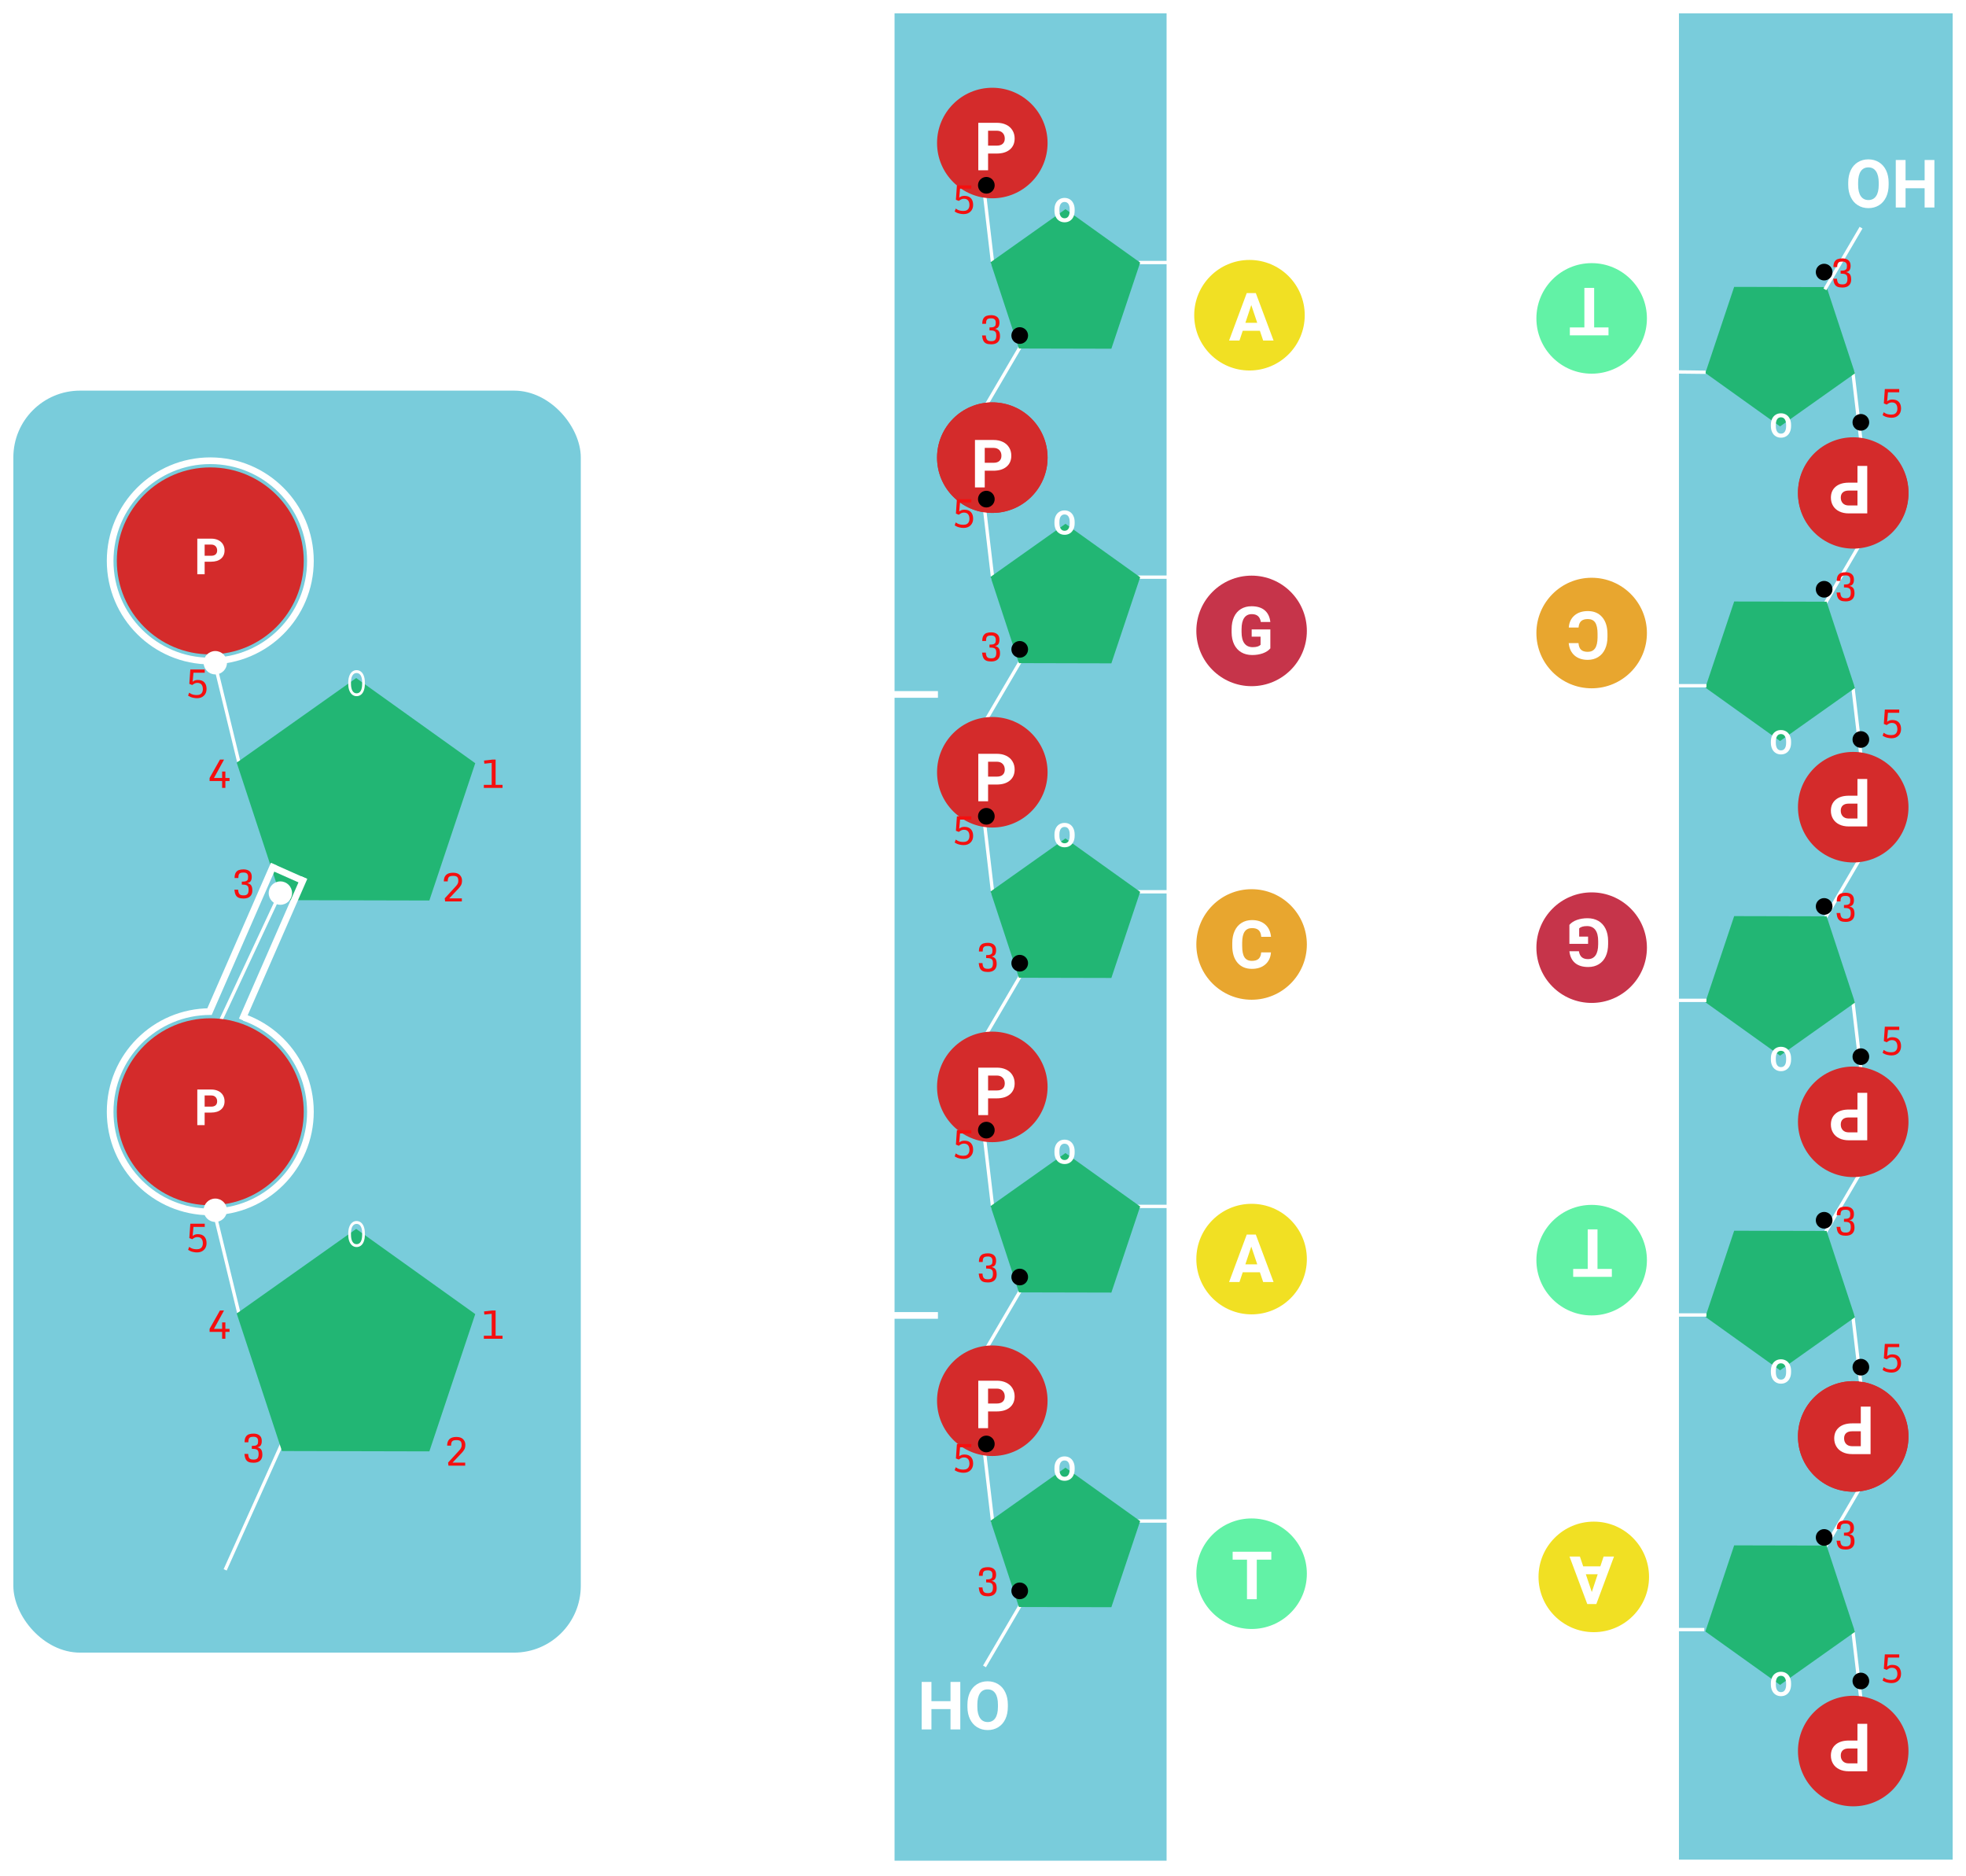 <svg width="589" height="562" viewBox="0 0 589 562" fill="none" xmlns="http://www.w3.org/2000/svg">
<g filter="url(#filter0_d)">
<g filter="url(#filter1_d)">
<rect x="4" y="109" width="170" height="378" rx="20" fill="#79CCDB"/>
</g>
<line x1="71.514" y1="224.118" x2="62.514" y2="187.118" stroke="white"/>
<circle cx="63" cy="164" r="28" fill="#D42B2B"/>
<path d="M61.308 164.243V168H59.111V157.336H63.271C64.072 157.336 64.775 157.482 65.38 157.775C65.991 158.068 66.46 158.486 66.787 159.028C67.114 159.565 67.277 160.178 67.277 160.866C67.277 161.911 66.918 162.736 66.201 163.342C65.488 163.942 64.499 164.243 63.234 164.243H61.308ZM61.308 162.463H63.271C63.852 162.463 64.294 162.326 64.597 162.053C64.904 161.779 65.058 161.389 65.058 160.881C65.058 160.358 64.904 159.936 64.597 159.614C64.289 159.292 63.864 159.125 63.322 159.116H61.308V162.463Z" fill="white"/>
<path fill-rule="evenodd" clip-rule="evenodd" d="M106.706 199.701L141.79 224.79L128.272 265.221L84.833 265.12L71.504 224.626L106.706 199.701Z" fill="#22B674" stroke="#22B674"/>
<path d="M109.309 200.865C109.309 201.608 109.207 202.257 109.004 202.813C108.8 203.365 108.512 203.787 108.139 204.078C107.765 204.37 107.33 204.516 106.832 204.516C106.346 204.516 105.915 204.37 105.539 204.078C105.163 203.783 104.87 203.365 104.661 202.823C104.455 202.278 104.349 201.648 104.343 200.932V200.385C104.343 199.656 104.446 199.012 104.652 198.453C104.859 197.894 105.15 197.467 105.526 197.172C105.905 196.873 106.338 196.724 106.824 196.724C107.319 196.724 107.754 196.871 108.13 197.166C108.509 197.458 108.8 197.884 109.004 198.443C109.207 198.998 109.309 199.646 109.309 200.385V200.865ZM108.499 200.375C108.499 199.476 108.352 198.786 108.058 198.307C107.764 197.825 107.353 197.583 106.824 197.583C106.309 197.583 105.904 197.825 105.607 198.307C105.313 198.786 105.161 199.453 105.153 200.307V200.865C105.153 201.736 105.301 202.422 105.598 202.922C105.898 203.419 106.309 203.667 106.832 203.667C107.358 203.667 107.765 203.433 108.054 202.964C108.342 202.492 108.491 201.816 108.499 200.938V200.375Z" fill="white"/>
<path d="M144.954 231.991V231.082H147.304V224.508L145.113 224.743L145.007 223.811L147.521 223.518H148.482V231.082H150.556V231.991H144.954Z" fill="#F40F0F"/>
<path d="M133.354 266L133.242 265.074L136.102 261.963C136.621 261.4 136.916 261.055 136.986 260.926C137.061 260.793 137.131 260.648 137.197 260.492C137.268 260.336 137.303 260.107 137.303 259.807C137.303 259.271 137.189 258.895 136.963 258.676C136.736 258.457 136.359 258.348 135.832 258.348C135.504 258.348 135.24 258.369 135.041 258.412C134.842 258.455 134.67 258.537 134.525 258.658C134.268 258.873 134.139 259.32 134.139 260H132.961C132.961 258.266 133.889 257.398 135.744 257.398C136.635 257.398 137.303 257.625 137.748 258.078C138.193 258.527 138.416 259.074 138.416 259.719C138.416 260.363 138.299 260.867 138.064 261.23C137.834 261.594 137.596 261.904 137.35 262.162C137.104 262.416 136.965 262.561 136.934 262.596L134.584 265.086H138.369V266H133.354Z" fill="#F40F0F"/>
<path d="M74.326 258.625C74.326 257.773 73.883 257.348 72.996 257.348C72.535 257.348 72.215 257.391 72.035 257.477C71.856 257.562 71.727 257.666 71.648 257.787C71.484 258.045 71.402 258.447 71.402 258.994H70.277C70.277 258.279 70.398 257.734 70.641 257.359C70.883 256.98 71.197 256.727 71.584 256.598C71.975 256.465 72.432 256.398 72.955 256.398C73.717 256.398 74.318 256.582 74.76 256.949C75.205 257.312 75.428 257.865 75.428 258.607C75.428 259.178 75.32 259.617 75.106 259.926C74.894 260.23 74.549 260.422 74.068 260.5C74.58 260.605 74.963 260.822 75.217 261.15C75.471 261.479 75.598 262.014 75.598 262.756C75.598 263.498 75.371 264.08 74.918 264.502C74.465 264.92 73.818 265.129 72.978 265.129C72.342 265.129 71.836 265.045 71.461 264.877C71.09 264.709 70.807 264.436 70.611 264.057C70.416 263.678 70.285 263.15 70.219 262.475H71.344C71.391 263.17 71.541 263.631 71.795 263.857C71.936 263.982 72.102 264.068 72.293 264.115C72.484 264.158 72.734 264.18 73.043 264.18C73.539 264.18 73.902 264.053 74.133 263.799C74.363 263.545 74.478 263.121 74.478 262.527C74.478 261.934 74.369 261.541 74.15 261.35C73.936 261.154 73.67 261.039 73.353 261.004C73.041 260.969 72.736 260.951 72.439 260.951V260.078C73.064 260.078 73.486 260.027 73.705 259.926C73.924 259.824 74.082 259.701 74.18 259.557C74.277 259.408 74.326 259.098 74.326 258.625Z" fill="#F40F0F"/>
<path d="M66.545 231.991V229.934H62.795V229.014L65.894 223.518H67.119L64.107 229.026H66.545V227.086H67.523V229.026H68.766V229.934H67.523V231.991H66.545Z" fill="#F40F0F"/>
<rect x="584.5" y="552.5" width="81" height="552" transform="rotate(-180 584.5 552.5)" fill="#79CCDB" stroke="#79CCDB"/>
<line x1="555.072" y1="107.182" x2="557.619" y2="128.831" stroke="white"/>
<path fill-rule="evenodd" clip-rule="evenodd" d="M533.295 123.108L511.51 107.529L519.904 82.424L546.877 82.487L555.153 107.631L533.295 123.108Z" fill="#22B674" stroke="#22B674"/>
<line x1="555.072" y1="201.419" x2="557.619" y2="223.068" stroke="white"/>
<line x1="557.554" y1="441.143" x2="546.729" y2="459.608" stroke="white"/>
<line x1="555.072" y1="484.129" x2="557.619" y2="505.778" stroke="white"/>
<path fill-rule="evenodd" clip-rule="evenodd" d="M533.295 500.055L511.51 484.476L519.904 459.371L546.877 459.434L555.153 484.578L533.295 500.055Z" fill="#22B674" stroke="#22B674"/>
<circle cx="555.212" cy="520.482" r="16.555" transform="rotate(-180 555.212 520.482)" fill="#D42B2B"/>
<path d="M556.48 517.332V512.322H559.41V526.541H553.863C552.795 526.541 551.858 526.346 551.051 525.955C550.237 525.565 549.612 525.008 549.176 524.285C548.739 523.569 548.521 522.752 548.521 521.834C548.521 520.441 549 519.341 549.957 518.533C550.907 517.733 552.226 517.332 553.912 517.332H556.48ZM556.48 519.705H553.863C553.088 519.705 552.499 519.888 552.096 520.252C551.685 520.617 551.48 521.138 551.48 521.815C551.48 522.511 551.685 523.074 552.096 523.504C552.506 523.934 553.072 524.155 553.795 524.168H556.48V519.705Z" fill="white"/>
<line x1="557.554" y1="64.196" x2="546.729" y2="82.661" stroke="white"/>
<circle cx="555.212" cy="143.535" r="16.555" transform="rotate(-180 555.212 143.535)" fill="#D42B2B"/>
<circle cx="555.212" cy="426.245" r="16.555" transform="rotate(-180 555.212 426.245)" fill="#D42B2B"/>
<line x1="557.554" y1="346.906" x2="546.729" y2="365.371" stroke="white"/>
<line x1="555.072" y1="389.893" x2="557.619" y2="411.542" stroke="white"/>
<path fill-rule="evenodd" clip-rule="evenodd" d="M533.295 405.818L511.51 390.239L519.904 365.134L546.877 365.197L555.153 390.341L533.295 405.818Z" fill="#22B674" stroke="#22B674"/>
<circle cx="555.212" cy="426.245" r="16.555" transform="rotate(-180 555.212 426.245)" fill="#D42B2B"/>
<path d="M557.48 422.332V417.322H560.41V431.541H554.863C553.795 431.541 552.858 431.346 552.051 430.955C551.237 430.565 550.612 430.008 550.176 429.285C549.739 428.569 549.521 427.752 549.521 426.834C549.521 425.441 550 424.341 550.957 423.533C551.907 422.733 553.226 422.332 554.912 422.332H557.48ZM557.48 424.705H554.863C554.088 424.705 553.499 424.888 553.096 425.252C552.685 425.617 552.48 426.138 552.48 426.815C552.48 427.511 552.685 428.074 553.096 428.504C553.506 428.934 554.072 429.155 554.795 429.168H557.48V424.705Z" fill="white"/>
<line x1="557.554" y1="252.669" x2="546.729" y2="271.134" stroke="white"/>
<line x1="555.072" y1="295.656" x2="557.619" y2="317.305" stroke="white"/>
<path fill-rule="evenodd" clip-rule="evenodd" d="M533.295 311.582L511.51 296.003L519.904 270.897L546.877 270.96L555.153 296.105L533.295 311.582Z" fill="#22B674" stroke="#22B674"/>
<circle cx="555.212" cy="332.008" r="16.555" transform="rotate(-180 555.212 332.008)" fill="#D42B2B"/>
<path d="M556.48 328.332V323.323H559.41V337.541H553.863C552.795 337.541 551.858 337.346 551.051 336.955C550.237 336.565 549.612 336.008 549.176 335.285C548.739 334.569 548.521 333.752 548.521 332.834C548.521 331.441 549 330.341 549.957 329.533C550.907 328.733 552.226 328.332 553.912 328.332H556.48ZM556.48 330.705H553.863C553.088 330.705 552.499 330.888 552.096 331.252C551.685 331.617 551.48 332.138 551.48 332.815C551.48 333.511 551.685 334.074 552.096 334.504C552.506 334.934 553.072 335.155 553.795 335.168H556.48V330.705Z" fill="white"/>
<circle cx="555.212" cy="237.771" r="16.555" transform="rotate(-180 555.212 237.771)" fill="#D42B2B"/>
<path d="M556.48 234.332V229.322H559.41V243.541H553.863C552.795 243.541 551.858 243.346 551.051 242.955C550.237 242.565 549.612 242.008 549.176 241.285C548.739 240.569 548.521 239.752 548.521 238.834C548.521 237.441 549 236.341 549.957 235.533C550.907 234.733 552.226 234.332 553.912 234.332H556.48ZM556.48 236.705H553.863C553.088 236.705 552.499 236.887 552.096 237.252C551.685 237.617 551.48 238.137 551.48 238.815C551.48 239.511 551.685 240.074 552.096 240.504C552.506 240.934 553.072 241.155 553.795 241.168H556.48V236.705Z" fill="white"/>
<line x1="557.554" y1="158.432" x2="546.729" y2="176.898" stroke="white"/>
<path fill-rule="evenodd" clip-rule="evenodd" d="M533.295 217.345L511.51 201.766L519.904 176.661L546.877 176.724L555.153 201.868L533.295 217.345Z" fill="#22B674" stroke="#22B674"/>
<circle cx="555.217" cy="143.767" r="16.555" transform="rotate(-180 555.217 143.767)" fill="#D42B2B"/>
<path d="M556.485 140.565V135.555H559.415V149.774H553.868C552.8 149.774 551.863 149.579 551.055 149.188C550.242 148.797 549.617 148.241 549.18 147.518C548.744 146.802 548.526 145.985 548.526 145.067C548.526 143.674 549.005 142.573 549.962 141.766C550.912 140.965 552.23 140.565 553.917 140.565H556.485ZM556.485 142.938H553.868C553.093 142.938 552.504 143.12 552.1 143.485C551.69 143.849 551.485 144.37 551.485 145.047C551.485 145.744 551.69 146.307 552.1 146.737C552.51 147.167 553.077 147.388 553.799 147.401H556.485V142.938Z" fill="white"/>
<path d="M567.961 43.926H570.891V50.02H576.604V43.926H579.534V58.145H576.604V52.383H570.891V58.145H567.961V43.926ZM553.713 50.714C553.713 49.314 553.961 48.087 554.456 47.032C554.95 45.977 555.66 45.163 556.584 44.591C557.502 44.018 558.557 43.731 559.749 43.731C560.927 43.731 561.978 44.014 562.903 44.581C563.827 45.147 564.543 45.955 565.051 47.003C565.559 48.057 565.816 49.268 565.823 50.636V51.339C565.823 52.738 565.572 53.969 565.071 55.03C564.563 56.098 563.85 56.915 562.932 57.481C562.008 58.054 560.953 58.341 559.768 58.341C558.583 58.341 557.532 58.054 556.614 57.481C555.689 56.915 554.976 56.098 554.475 55.03C553.967 53.969 553.713 52.742 553.713 51.348V50.714ZM556.682 51.358C556.682 52.849 556.949 53.982 557.483 54.757C558.017 55.531 558.778 55.919 559.768 55.919C560.751 55.919 561.51 55.535 562.043 54.766C562.577 54.005 562.847 52.885 562.854 51.407V50.714C562.854 49.262 562.587 48.136 562.053 47.335C561.519 46.534 560.751 46.133 559.749 46.133C558.765 46.133 558.01 46.518 557.483 47.286C556.956 48.061 556.689 49.187 556.682 50.665V51.358Z" fill="white"/>
<path d="M530.541 500.23C530.541 499.53 530.664 498.917 530.912 498.389C531.159 497.862 531.514 497.455 531.976 497.169C532.435 496.882 532.963 496.739 533.558 496.739C534.148 496.739 534.673 496.881 535.136 497.164C535.598 497.447 535.956 497.851 536.21 498.375C536.464 498.902 536.592 499.508 536.595 500.191V500.543C536.595 501.243 536.47 501.858 536.219 502.388C535.966 502.922 535.609 503.331 535.15 503.614C534.688 503.901 534.161 504.044 533.568 504.044C532.976 504.044 532.45 503.901 531.991 503.614C531.529 503.331 531.172 502.922 530.922 502.388C530.668 501.858 530.541 501.244 530.541 500.548V500.23ZM532.025 500.553C532.025 501.298 532.159 501.864 532.426 502.252C532.692 502.639 533.073 502.833 533.568 502.833C534.06 502.833 534.439 502.641 534.706 502.257C534.973 501.876 535.108 501.316 535.111 500.577V500.23C535.111 499.504 534.978 498.941 534.711 498.541C534.444 498.14 534.06 497.94 533.558 497.94C533.067 497.94 532.689 498.132 532.426 498.516C532.162 498.904 532.028 499.467 532.025 500.206V500.553Z" fill="white"/>
<path d="M530.541 406.63C530.541 405.93 530.664 405.317 530.912 404.789C531.159 404.262 531.514 403.855 531.976 403.569C532.435 403.282 532.963 403.139 533.558 403.139C534.148 403.139 534.673 403.281 535.136 403.564C535.598 403.847 535.956 404.251 536.21 404.775C536.464 405.302 536.592 405.908 536.595 406.591V406.943C536.595 407.643 536.47 408.258 536.219 408.789C535.966 409.322 535.609 409.731 535.15 410.014C534.688 410.301 534.161 410.444 533.568 410.444C532.976 410.444 532.45 410.301 531.991 410.014C531.529 409.731 531.172 409.322 530.922 408.789C530.668 408.258 530.541 407.644 530.541 406.948V406.63ZM532.025 406.953C532.025 407.698 532.159 408.264 532.426 408.652C532.692 409.039 533.073 409.233 533.568 409.233C534.06 409.233 534.439 409.041 534.706 408.657C534.973 408.276 535.108 407.716 535.111 406.977V406.63C535.111 405.904 534.978 405.341 534.711 404.941C534.444 404.54 534.06 404.34 533.558 404.34C533.067 404.34 532.689 404.532 532.426 404.916C532.162 405.304 532.028 405.867 532.025 406.606V406.953Z" fill="white"/>
<path d="M530.541 313.03C530.541 312.33 530.664 311.717 530.912 311.189C531.159 310.662 531.514 310.255 531.976 309.969C532.435 309.682 532.963 309.539 533.558 309.539C534.148 309.539 534.673 309.681 535.136 309.964C535.598 310.247 535.956 310.651 536.21 311.175C536.464 311.702 536.592 312.308 536.595 312.991V313.343C536.595 314.043 536.47 314.658 536.219 315.188C535.966 315.722 535.609 316.131 535.15 316.414C534.688 316.701 534.161 316.844 533.568 316.844C532.976 316.844 532.45 316.701 531.991 316.414C531.529 316.131 531.172 315.722 530.922 315.188C530.668 314.658 530.541 314.044 530.541 313.348V313.03ZM532.025 313.353C532.025 314.098 532.159 314.664 532.426 315.052C532.692 315.439 533.073 315.633 533.568 315.633C534.06 315.633 534.439 315.441 534.706 315.057C534.973 314.676 535.108 314.116 535.111 313.377V313.03C535.111 312.304 534.978 311.741 534.711 311.341C534.444 310.94 534.06 310.74 533.558 310.74C533.067 310.74 532.689 310.932 532.426 311.316C532.162 311.704 532.028 312.267 532.025 313.006V313.353Z" fill="white"/>
<path d="M530.541 218.157C530.541 217.457 530.664 216.843 530.912 216.316C531.159 215.789 531.514 215.382 531.976 215.095C532.435 214.809 532.963 214.666 533.558 214.666C534.148 214.666 534.673 214.807 535.136 215.09C535.598 215.374 535.956 215.777 536.21 216.301C536.464 216.829 536.592 217.434 536.595 218.118V218.469C536.595 219.169 536.47 219.784 536.219 220.315C535.966 220.849 535.609 221.257 535.15 221.541C534.688 221.827 534.161 221.97 533.568 221.97C532.976 221.97 532.45 221.827 531.991 221.541C531.529 221.257 531.172 220.849 530.922 220.315C530.668 219.784 530.541 219.171 530.541 218.474V218.157ZM532.025 218.479C532.025 219.225 532.159 219.791 532.426 220.178C532.692 220.566 533.073 220.759 533.568 220.759C534.06 220.759 534.439 220.567 534.706 220.183C534.973 219.802 535.108 219.242 535.111 218.504V218.157C535.111 217.431 534.978 216.868 534.711 216.467C534.444 216.067 534.06 215.867 533.558 215.867C533.067 215.867 532.689 216.059 532.426 216.443C532.162 216.83 532.028 217.394 532.025 218.132V218.479Z" fill="white"/>
<path d="M530.541 123.283C530.541 122.583 530.664 121.97 530.912 121.443C531.159 120.915 531.514 120.508 531.976 120.222C532.435 119.935 532.963 119.792 533.558 119.792C534.148 119.792 534.673 119.934 535.136 120.217C535.598 120.5 535.956 120.904 536.21 121.428C536.464 121.955 536.592 122.561 536.595 123.244V123.596C536.595 124.296 536.47 124.911 536.219 125.442C535.966 125.975 535.609 126.384 535.15 126.667C534.688 126.954 534.161 127.097 533.568 127.097C532.976 127.097 532.45 126.954 531.991 126.667C531.529 126.384 531.172 125.975 530.922 125.442C530.668 124.911 530.541 124.297 530.541 123.601V123.283ZM532.025 123.606C532.025 124.351 532.159 124.917 532.426 125.305C532.692 125.692 533.073 125.886 533.568 125.886C534.06 125.886 534.439 125.694 534.706 125.31C534.973 124.929 535.108 124.369 535.111 123.63V123.283C535.111 122.557 534.978 121.994 534.711 121.594C534.444 121.193 534.06 120.993 533.558 120.993C533.067 120.993 532.689 121.185 532.426 121.569C532.162 121.957 532.028 122.52 532.025 123.259V123.606Z" fill="white"/>
<rect x="268.5" y="0.5" width="80.502" height="552.322" fill="#79CCDB" stroke="#79CCDB"/>
<line x1="378.792" y1="84.823" x2="484.49" y2="84.823" stroke="white"/>
<line x1="378.792" y1="95.647" x2="484.49" y2="95.647" stroke="white"/>
<line x1="381.976" y1="367.533" x2="487.673" y2="367.533" stroke="white"/>
<line x1="381.976" y1="378.357" x2="487.673" y2="378.357" stroke="white"/>
<line x1="382.612" y1="462.406" x2="488.31" y2="462.406" stroke="white"/>
<line x1="382.612" y1="473.231" x2="488.31" y2="473.231" stroke="white"/>
<line x1="390.89" y1="184.472" x2="468.571" y2="184.472" stroke="white"/>
<line x1="366.694" y1="179.059" x2="472.392" y2="179.059" stroke="white"/>
<line x1="366.694" y1="189.884" x2="472.392" y2="189.884" stroke="white"/>
<line x1="390.89" y1="278.708" x2="468.571" y2="278.708" stroke="white"/>
<line x1="366.694" y1="273.296" x2="472.392" y2="273.296" stroke="white"/>
<line x1="366.694" y1="284.12" x2="472.392" y2="284.12" stroke="white"/>
<line x1="341.225" y1="74.635" x2="374.971" y2="74.635" stroke="white"/>
<line x1="340.588" y1="168.872" x2="374.335" y2="168.872" stroke="white"/>
<line x1="340.588" y1="263.108" x2="374.335" y2="263.108" stroke="white"/>
<line x1="340.588" y1="357.345" x2="374.335" y2="357.345" stroke="white"/>
<line x1="338.041" y1="451.582" x2="371.788" y2="451.582" stroke="white"/>
<circle cx="374.971" cy="467.363" r="16.555" fill="#62F2A6"/>
<path d="M380.876 463.154H376.521V475H373.591V463.154H369.294V460.781H380.876V463.154Z" fill="white"/>
<circle cx="374.335" cy="90.416" r="16.555" fill="#F1E023"/>
<path d="M377.452 95.07H372.315L371.338 98H368.223L373.516 83.781H376.231L381.553 98H378.438L377.452 95.07ZM373.106 92.697H376.661L374.874 87.375L373.106 92.697Z" fill="white"/>
<circle cx="374.971" cy="373.127" r="16.555" fill="#F1E023"/>
<path d="M377.452 377.07H372.315L371.338 380H368.223L373.516 365.781H376.231L381.553 380H378.438L377.452 377.07ZM373.106 374.697H376.661L374.874 369.375L373.106 374.697Z" fill="white"/>
<circle cx="374.971" cy="184.972" r="16.555" fill="#C6344A"/>
<path d="M380.587 190.203C380.059 190.835 379.314 191.326 378.35 191.678C377.387 192.023 376.319 192.196 375.147 192.196C373.917 192.196 372.836 191.929 371.905 191.395C370.98 190.854 370.264 190.073 369.756 189.051C369.255 188.029 368.998 186.828 368.985 185.448V184.481C368.985 183.061 369.223 181.834 369.698 180.799C370.18 179.757 370.87 178.963 371.768 178.416C372.673 177.863 373.731 177.586 374.942 177.586C376.628 177.586 377.947 177.99 378.897 178.797C379.848 179.598 380.411 180.767 380.587 182.303H377.735C377.605 181.489 377.315 180.893 376.866 180.516C376.423 180.138 375.811 179.949 375.03 179.949C374.034 179.949 373.275 180.324 372.755 181.073C372.234 181.821 371.97 182.934 371.963 184.412V185.321C371.963 186.811 372.247 187.938 372.813 188.699C373.38 189.461 374.21 189.842 375.303 189.842C376.404 189.842 377.188 189.608 377.657 189.139V186.688H374.991V184.53H380.587V190.203Z" fill="white"/>
<circle cx="374.971" cy="278.89" r="16.555" fill="#E8A62F"/>
<path d="M380.772 281.264C380.661 282.794 380.095 283.998 379.073 284.877C378.057 285.756 376.716 286.195 375.049 286.195C373.227 286.195 371.791 285.583 370.743 284.359C369.701 283.129 369.18 281.443 369.18 279.301V278.432C369.18 277.065 369.421 275.86 369.903 274.818C370.385 273.777 371.072 272.979 371.963 272.426C372.862 271.866 373.904 271.586 375.088 271.586C376.729 271.586 378.051 272.026 379.053 272.904C380.056 273.783 380.635 275.017 380.792 276.606H377.862C377.79 275.688 377.533 275.024 377.09 274.613C376.654 274.197 375.987 273.988 375.088 273.988C374.112 273.988 373.38 274.34 372.891 275.043C372.409 275.74 372.162 276.824 372.149 278.295V279.369C372.149 280.906 372.38 282.029 372.842 282.738C373.311 283.448 374.047 283.803 375.049 283.803C375.954 283.803 376.628 283.598 377.071 283.188C377.52 282.771 377.777 282.13 377.842 281.264H380.772Z" fill="white"/>
<line x1="297.43" y1="357.903" x2="294.883" y2="336.254" stroke="white"/>
<line x1="294.948" y1="118.18" x2="305.773" y2="99.715" stroke="white"/>
<line x1="297.43" y1="75.193" x2="294.883" y2="53.544" stroke="white"/>
<path fill-rule="evenodd" clip-rule="evenodd" d="M319.207 59.268L340.992 74.847L332.598 99.952L305.625 99.889L297.349 74.745L319.207 59.268Z" fill="#22B674" stroke="#22B674"/>
<circle cx="297.29" cy="38.841" r="16.555" fill="#D42B2B"/>
<path d="M296.022 41.99V47H293.092V32.781H298.639C299.707 32.781 300.644 32.977 301.451 33.367C302.265 33.758 302.89 34.315 303.326 35.037C303.763 35.753 303.981 36.57 303.981 37.488C303.981 38.882 303.502 39.982 302.545 40.789C301.595 41.59 300.276 41.99 298.59 41.99H296.022ZM296.022 39.617H298.639C299.414 39.617 300.003 39.435 300.406 39.07C300.817 38.706 301.022 38.185 301.022 37.508C301.022 36.811 300.817 36.248 300.406 35.819C299.996 35.389 299.43 35.167 298.707 35.154H296.022V39.617Z" fill="white"/>
<line x1="294.948" y1="495.127" x2="305.773" y2="476.662" stroke="white"/>
<line x1="297.43" y1="452.14" x2="294.883" y2="430.491" stroke="white"/>
<path fill-rule="evenodd" clip-rule="evenodd" d="M319.207 436.214L340.992 451.793L332.598 476.899L305.625 476.836L297.349 451.691L319.207 436.214Z" fill="#22B674" stroke="#22B674"/>
<circle cx="297.29" cy="133.078" r="16.555" fill="#D42B2B"/>
<line x1="294.948" y1="212.417" x2="305.773" y2="193.951" stroke="white"/>
<line x1="297.43" y1="169.43" x2="294.883" y2="147.781" stroke="white"/>
<path fill-rule="evenodd" clip-rule="evenodd" d="M319.207 153.504L340.992 169.083L332.598 194.189L305.625 194.125L297.349 168.981L319.207 153.504Z" fill="#22B674" stroke="#22B674"/>
<circle cx="297.29" cy="133.078" r="16.555" fill="#D42B2B"/>
<path d="M295.022 136.99V142H292.092V127.781H297.639C298.707 127.781 299.644 127.977 300.451 128.367C301.265 128.758 301.89 129.315 302.326 130.037C302.763 130.753 302.981 131.57 302.981 132.488C302.981 133.882 302.502 134.982 301.545 135.789C300.595 136.59 299.276 136.99 297.59 136.99H295.022ZM295.022 134.617H297.639C298.414 134.617 299.003 134.435 299.406 134.07C299.817 133.706 300.022 133.185 300.022 132.508C300.022 131.811 299.817 131.248 299.406 130.818C298.996 130.389 298.43 130.167 297.707 130.154H295.022V134.617Z" fill="white"/>
<line x1="294.948" y1="306.653" x2="305.773" y2="288.188" stroke="white"/>
<line x1="297.43" y1="263.667" x2="294.883" y2="242.018" stroke="white"/>
<path fill-rule="evenodd" clip-rule="evenodd" d="M319.207 247.741L340.992 263.32L332.598 288.425L305.625 288.362L297.349 263.218L319.207 247.741Z" fill="#22B674" stroke="#22B674"/>
<circle cx="297.29" cy="227.314" r="16.555" fill="#D42B2B"/>
<path d="M296.022 230.99V236H293.092V221.781H298.639C299.707 221.781 300.644 221.977 301.451 222.367C302.265 222.758 302.89 223.314 303.326 224.037C303.763 224.753 303.981 225.57 303.981 226.488C303.981 227.882 303.502 228.982 302.545 229.789C301.595 230.59 300.276 230.99 298.59 230.99H296.022ZM296.022 228.617H298.639C299.414 228.617 300.003 228.435 300.406 228.07C300.817 227.706 301.022 227.185 301.022 226.508C301.022 225.811 300.817 225.248 300.406 224.818C299.996 224.389 299.43 224.167 298.707 224.154H296.022V228.617Z" fill="white"/>
<circle cx="297.29" cy="321.551" r="16.555" fill="#D42B2B"/>
<path d="M296.022 324.99V330H293.092V315.781H298.639C299.707 315.781 300.644 315.977 301.451 316.367C302.265 316.758 302.89 317.315 303.326 318.037C303.763 318.753 303.981 319.571 303.981 320.489C303.981 321.882 303.502 322.982 302.545 323.789C301.595 324.59 300.276 324.99 298.59 324.99H296.022ZM296.022 322.617H298.639C299.414 322.617 300.003 322.435 300.406 322.071C300.817 321.706 301.022 321.185 301.022 320.508C301.022 319.811 300.817 319.248 300.406 318.819C299.996 318.389 299.43 318.168 298.707 318.155H296.022V322.617Z" fill="white"/>
<line x1="294.948" y1="400.89" x2="305.773" y2="382.425" stroke="white"/>
<path fill-rule="evenodd" clip-rule="evenodd" d="M319.207 341.978L340.992 357.557L332.598 382.662L305.625 382.599L297.349 357.455L319.207 341.978Z" fill="#22B674" stroke="#22B674"/>
<circle cx="297.285" cy="415.555" r="16.555" fill="#D42B2B"/>
<path d="M296.017 418.758V423.767H293.087V409.549H298.634C299.702 409.549 300.639 409.744 301.447 410.135C302.261 410.525 302.886 411.082 303.322 411.805C303.758 412.521 303.976 413.338 303.976 414.256C303.976 415.649 303.498 416.749 302.54 417.557C301.59 418.357 300.272 418.758 298.585 418.758H296.017ZM296.017 416.385H298.634C299.409 416.385 299.998 416.202 300.402 415.838C300.812 415.473 301.017 414.952 301.017 414.275C301.017 413.579 300.812 413.016 300.402 412.586C299.992 412.156 299.425 411.935 298.703 411.922H296.017V416.385Z" fill="white"/>
<path d="M287.696 514H284.766V507.906H279.053V514H276.123V499.781H279.053V505.543H284.766V499.781H287.696V514ZM301.944 507.213C301.944 508.613 301.696 509.84 301.202 510.895C300.707 511.949 299.997 512.763 299.073 513.336C298.155 513.909 297.1 514.195 295.909 514.195C294.73 514.195 293.679 513.912 292.754 513.346C291.83 512.779 291.114 511.972 290.606 510.924C290.098 509.869 289.841 508.658 289.834 507.291V506.588C289.834 505.188 290.085 503.958 290.586 502.896C291.094 501.829 291.807 501.012 292.725 500.445C293.65 499.872 294.704 499.586 295.889 499.586C297.074 499.586 298.125 499.872 299.043 500.445C299.968 501.012 300.681 501.829 301.182 502.896C301.69 503.958 301.944 505.185 301.944 506.578V507.213ZM298.975 506.568C298.975 505.077 298.708 503.945 298.174 503.17C297.64 502.395 296.879 502.008 295.889 502.008C294.906 502.008 294.148 502.392 293.614 503.16C293.08 503.922 292.81 505.042 292.803 506.52V507.213C292.803 508.665 293.07 509.791 293.604 510.592C294.138 511.393 294.906 511.793 295.909 511.793C296.892 511.793 297.647 511.409 298.174 510.641C298.702 509.866 298.969 508.74 298.975 507.262V506.568Z" fill="white"/>
<path d="M321.961 59.092C321.961 59.792 321.838 60.406 321.59 60.933C321.343 61.46 320.988 61.867 320.526 62.154C320.067 62.44 319.539 62.584 318.944 62.584C318.354 62.584 317.829 62.442 317.367 62.159C316.904 61.876 316.546 61.472 316.292 60.948C316.038 60.42 315.91 59.815 315.907 59.131V58.78C315.907 58.08 316.032 57.465 316.283 56.934C316.536 56.4 316.893 55.992 317.352 55.709C317.814 55.422 318.341 55.279 318.934 55.279C319.526 55.279 320.052 55.422 320.511 55.709C320.973 55.992 321.33 56.4 321.58 56.934C321.834 57.465 321.961 58.078 321.961 58.775V59.092ZM320.477 58.77C320.477 58.025 320.343 57.458 320.076 57.071C319.81 56.683 319.429 56.49 318.934 56.49C318.442 56.49 318.063 56.682 317.796 57.066C317.529 57.447 317.394 58.007 317.391 58.746V59.092C317.391 59.818 317.524 60.381 317.791 60.782C318.058 61.182 318.442 61.382 318.944 61.382C319.435 61.382 319.813 61.19 320.076 60.806C320.34 60.419 320.474 59.856 320.477 59.117V58.77Z" fill="white"/>
<path d="M321.961 152.692C321.961 153.392 321.838 154.006 321.59 154.533C321.343 155.06 320.988 155.467 320.526 155.754C320.067 156.04 319.539 156.183 318.944 156.183C318.354 156.183 317.829 156.042 317.367 155.759C316.904 155.475 316.546 155.072 316.292 154.548C316.038 154.02 315.91 153.415 315.907 152.731V152.38C315.907 151.68 316.032 151.065 316.283 150.534C316.536 150 316.893 149.592 317.352 149.308C317.814 149.022 318.341 148.879 318.934 148.879C319.526 148.879 320.052 149.022 320.511 149.308C320.973 149.592 321.33 150 321.58 150.534C321.834 151.065 321.961 151.678 321.961 152.375V152.692ZM320.477 152.37C320.477 151.625 320.343 151.058 320.076 150.671C319.81 150.283 319.429 150.09 318.934 150.09C318.442 150.09 318.063 150.282 317.796 150.666C317.529 151.047 317.394 151.607 317.391 152.346V152.692C317.391 153.418 317.524 153.981 317.791 154.382C318.058 154.782 318.442 154.982 318.944 154.982C319.435 154.982 319.813 154.79 320.076 154.406C320.34 154.019 320.474 153.456 320.477 152.717V152.37Z" fill="white"/>
<path d="M321.961 246.292C321.961 246.992 321.838 247.606 321.59 248.133C321.343 248.66 320.988 249.067 320.526 249.354C320.067 249.64 319.539 249.783 318.944 249.783C318.354 249.783 317.829 249.642 317.367 249.359C316.904 249.075 316.546 248.672 316.292 248.148C316.038 247.62 315.91 247.015 315.907 246.331V245.98C315.907 245.28 316.032 244.665 316.283 244.134C316.536 243.6 316.893 243.192 317.352 242.908C317.814 242.622 318.341 242.479 318.934 242.479C319.526 242.479 320.052 242.622 320.511 242.908C320.973 243.192 321.33 243.6 321.58 244.134C321.834 244.665 321.961 245.278 321.961 245.975V246.292ZM320.477 245.97C320.477 245.225 320.343 244.658 320.076 244.271C319.81 243.883 319.429 243.69 318.934 243.69C318.442 243.69 318.063 243.882 317.796 244.266C317.529 244.647 317.394 245.207 317.391 245.946V246.292C317.391 247.018 317.524 247.581 317.791 247.982C318.058 248.382 318.442 248.582 318.944 248.582C319.435 248.582 319.813 248.39 320.076 248.006C320.34 247.619 320.474 247.056 320.477 246.317V245.97Z" fill="white"/>
<path d="M321.961 341.166C321.961 341.866 321.838 342.479 321.59 343.007C321.343 343.534 320.988 343.941 320.526 344.227C320.067 344.514 319.539 344.657 318.944 344.657C318.354 344.657 317.829 344.515 317.367 344.232C316.904 343.949 316.546 343.545 316.292 343.021C316.038 342.494 315.91 341.888 315.907 341.205V340.853C315.907 340.153 316.032 339.538 316.283 339.008C316.536 338.474 316.893 338.065 317.352 337.782C317.814 337.496 318.341 337.352 318.934 337.352C319.526 337.352 320.052 337.496 320.511 337.782C320.973 338.065 321.33 338.474 321.58 339.008C321.834 339.538 321.961 340.152 321.961 340.848V341.166ZM320.477 340.844C320.477 340.098 320.343 339.532 320.076 339.144C319.81 338.757 319.429 338.563 318.934 338.563C318.442 338.563 318.063 338.755 317.796 339.139C317.529 339.52 317.394 340.08 317.391 340.819V341.166C317.391 341.892 317.524 342.455 317.791 342.855C318.058 343.256 318.442 343.456 318.944 343.456C319.435 343.456 319.813 343.264 320.076 342.88C320.34 342.492 320.474 341.929 320.477 341.19V340.844Z" fill="white"/>
<path d="M321.961 436.039C321.961 436.739 321.838 437.353 321.59 437.88C321.343 438.407 320.988 438.814 320.526 439.101C320.067 439.387 319.539 439.53 318.944 439.53C318.354 439.53 317.829 439.389 317.367 439.106C316.904 438.822 316.546 438.419 316.292 437.895C316.038 437.367 315.91 436.762 315.907 436.078V435.727C315.907 435.027 316.032 434.412 316.283 433.881C316.536 433.347 316.893 432.939 317.352 432.655C317.814 432.369 318.341 432.226 318.934 432.226C319.526 432.226 320.052 432.369 320.511 432.655C320.973 432.939 321.33 433.347 321.58 433.881C321.834 434.412 321.961 435.025 321.961 435.722V436.039ZM320.477 435.717C320.477 434.971 320.343 434.405 320.076 434.018C319.81 433.63 319.429 433.437 318.934 433.437C318.442 433.437 318.063 433.629 317.796 434.013C317.529 434.394 317.394 434.954 317.391 435.693V436.039C317.391 436.765 317.524 437.328 317.791 437.729C318.058 438.129 318.442 438.329 318.944 438.329C319.435 438.329 319.813 438.137 320.076 437.753C320.34 437.366 320.474 436.803 320.477 436.064V435.717Z" fill="white"/>
<line x1="510.994" y1="107.5" x2="480.027" y2="107.153" stroke="white"/>
<line x1="510.596" y1="484.1" x2="476.849" y2="484.1" stroke="white"/>
<line x1="511.233" y1="389.863" x2="477.486" y2="389.863" stroke="white"/>
<line x1="511.233" y1="295.627" x2="477.486" y2="295.627" stroke="white"/>
<line x1="511.233" y1="201.39" x2="477.486" y2="201.39" stroke="white"/>
<circle cx="476.849" cy="91.371" r="16.555" transform="rotate(-180 476.849 91.371)" fill="#62F2A6"/>
<path d="M470.314 94.073H474.669V82.227H477.599V94.073H481.896V96.446H470.314V94.073Z" fill="white"/>
<circle cx="477.486" cy="468.318" r="16.555" transform="rotate(-180 477.486 468.318)" fill="#F1E023"/>
<path d="M474.315 465.157H479.452L480.428 462.227H483.544L478.251 476.446H475.536L470.213 462.227H473.329L474.315 465.157ZM478.661 467.53H475.106L476.893 472.852L478.661 467.53Z" fill="white"/>
<circle cx="476.849" cy="185.608" r="16.555" transform="rotate(-180 476.849 185.608)" fill="#E8A62F"/>
<path d="M469.995 183.963C470.105 182.433 470.672 181.229 471.694 180.35C472.71 179.471 474.051 179.032 475.717 179.032C477.54 179.032 478.976 179.644 480.024 180.868C481.066 182.098 481.587 183.784 481.587 185.926V186.795C481.587 188.163 481.346 189.367 480.864 190.409C480.382 191.45 479.695 192.248 478.803 192.801C477.905 193.361 476.863 193.641 475.678 193.641C474.038 193.641 472.716 193.202 471.713 192.323C470.711 191.444 470.131 190.21 469.975 188.622H472.905C472.977 189.54 473.234 190.204 473.676 190.614C474.113 191.03 474.78 191.239 475.678 191.239C476.655 191.239 477.387 190.887 477.876 190.184C478.357 189.487 478.605 188.403 478.618 186.932V185.858C478.618 184.321 478.387 183.198 477.924 182.489C477.456 181.779 476.72 181.424 475.717 181.424C474.812 181.424 474.139 181.629 473.696 182.04C473.247 182.456 472.99 183.097 472.924 183.963H469.995Z" fill="white"/>
<circle cx="476.849" cy="279.845" r="16.555" transform="rotate(-180 476.849 279.845)" fill="#C6344A"/>
<path d="M470.18 273.024C470.708 272.392 471.453 271.901 472.417 271.549C473.38 271.204 474.448 271.032 475.62 271.032C476.85 271.032 477.931 271.299 478.862 271.832C479.786 272.373 480.503 273.154 481.01 274.176C481.512 275.198 481.769 276.399 481.782 277.78V278.746C481.782 280.166 481.544 281.393 481.069 282.428C480.587 283.47 479.897 284.264 478.999 284.811C478.094 285.364 477.036 285.641 475.825 285.641C474.139 285.641 472.82 285.237 471.87 284.43C470.919 283.629 470.356 282.461 470.18 280.924H473.032C473.162 281.738 473.452 282.334 473.901 282.711C474.344 283.089 474.956 283.278 475.737 283.278C476.733 283.278 477.491 282.903 478.012 282.155C478.533 281.406 478.797 280.293 478.803 278.815V277.907C478.803 276.416 478.52 275.289 477.954 274.528C477.387 273.766 476.557 273.385 475.463 273.385C474.363 273.385 473.579 273.62 473.11 274.088V276.539H475.776V278.698H470.18V273.024Z" fill="white"/>
<circle cx="476.849" cy="373.445" r="16.555" transform="rotate(-180 476.849 373.445)" fill="#62F2A6"/>
<path d="M471.314 376.073H475.669V364.227H478.599V376.073H482.896V378.446H471.314V376.073Z" fill="white"/>
<line x1="281" y1="204" x2="210" y2="204" stroke="white" stroke-width="2"/>
<line x1="281" y1="390" x2="210" y2="390" stroke="white" stroke-width="2"/>
<line x1="211" y1="203" x2="211" y2="390" stroke="white" stroke-width="2"/>
<path d="M187.293 290.293C186.902 290.683 186.902 291.317 187.293 291.707L193.657 298.071C194.047 298.462 194.681 298.462 195.071 298.071C195.462 297.681 195.462 297.047 195.071 296.657L189.414 291L195.071 285.343C195.462 284.953 195.462 284.319 195.071 283.929C194.681 283.538 194.047 283.538 193.657 283.929L187.293 290.293ZM210 290H188V292H210V290Z" fill="white"/>
<path d="M57.717 200.201C58.111 199.842 58.625 199.662 59.258 199.662C60.117 199.662 60.77 199.9 61.215 200.377C61.66 200.854 61.883 201.512 61.883 202.352C61.883 203.188 61.621 203.859 61.098 204.367C60.578 204.875 59.893 205.129 59.041 205.129C58.635 205.129 58.25 205.086 57.887 205C57.523 204.918 57.24 204.83 57.037 204.736C56.834 204.643 56.605 204.521 56.352 204.373L56.662 203.477C56.904 203.637 57.111 203.76 57.283 203.846C57.728 204.068 58.299 204.18 58.994 204.18C59.85 204.18 60.402 203.844 60.652 203.172C60.734 202.953 60.775 202.705 60.775 202.428C60.775 201.834 60.641 201.371 60.371 201.039C60.102 200.703 59.684 200.535 59.117 200.535C58.844 200.535 58.6 200.584 58.385 200.682C58.174 200.775 57.904 200.941 57.576 201.18L56.721 200.828L57.02 196.527H61.338V197.494H57.963L57.717 200.201Z" fill="#F40F0F"/>
<circle r="3.5" transform="matrix(1 0 0 -1 84 263.5)" fill="white"/>
<circle r="3.5" transform="matrix(1 0 0 -1 64.5 194.5)" fill="white"/>
<line x1="85.456" y1="426.205" x2="67.456" y2="466.205" stroke="white"/>
<line x1="71.514" y1="389.118" x2="62.514" y2="352.118" stroke="white"/>
<path fill-rule="evenodd" clip-rule="evenodd" d="M106.706 364.701L141.79 389.79L128.272 430.221L84.833 430.12L71.504 389.626L106.706 364.701Z" fill="#22B674" stroke="#22B674"/>
<path d="M109.309 365.865C109.309 366.608 109.207 367.257 109.004 367.813C108.8 368.365 108.512 368.787 108.139 369.078C107.765 369.37 107.33 369.516 106.832 369.516C106.346 369.516 105.915 369.37 105.539 369.078C105.163 368.783 104.87 368.365 104.661 367.823C104.455 367.278 104.349 366.648 104.343 365.932V365.385C104.343 364.656 104.446 364.012 104.652 363.453C104.859 362.894 105.15 362.467 105.526 362.172C105.905 361.873 106.338 361.724 106.824 361.724C107.319 361.724 107.754 361.871 108.13 362.166C108.509 362.458 108.8 362.884 109.004 363.443C109.207 363.998 109.309 364.646 109.309 365.385V365.865ZM108.499 365.375C108.499 364.476 108.352 363.786 108.058 363.307C107.764 362.825 107.353 362.583 106.824 362.583C106.309 362.583 105.904 362.825 105.607 363.307C105.313 363.786 105.161 364.453 105.153 365.307V365.865C105.153 366.736 105.301 367.422 105.598 367.922C105.898 368.419 106.309 368.667 106.832 368.667C107.358 368.667 107.765 368.433 108.054 367.964C108.342 367.492 108.491 366.816 108.499 365.938V365.375Z" fill="white"/>
<path d="M144.954 396.991V396.082H147.304V389.508L145.113 389.742L145.007 388.811L147.521 388.518H148.482V396.082H150.556V396.991H144.954Z" fill="#F40F0F"/>
<path d="M134.354 435L134.242 434.074L137.102 430.963C137.621 430.4 137.916 430.055 137.986 429.926C138.061 429.793 138.131 429.648 138.197 429.492C138.268 429.336 138.303 429.107 138.303 428.807C138.303 428.271 138.189 427.895 137.963 427.676C137.736 427.457 137.359 427.348 136.832 427.348C136.504 427.348 136.24 427.369 136.041 427.412C135.842 427.455 135.67 427.537 135.525 427.658C135.268 427.873 135.139 428.32 135.139 429H133.961C133.961 427.266 134.889 426.398 136.744 426.398C137.635 426.398 138.303 426.625 138.748 427.078C139.193 427.527 139.416 428.074 139.416 428.719C139.416 429.363 139.299 429.867 139.064 430.23C138.834 430.594 138.596 430.904 138.35 431.162C138.104 431.416 137.965 431.561 137.934 431.596L135.584 434.086H139.369V435H134.354Z" fill="#F40F0F"/>
<path d="M77.326 427.625C77.326 426.773 76.883 426.348 75.996 426.348C75.535 426.348 75.215 426.391 75.035 426.477C74.856 426.562 74.727 426.666 74.648 426.787C74.484 427.045 74.402 427.447 74.402 427.994H73.277C73.277 427.279 73.398 426.734 73.641 426.359C73.883 425.98 74.197 425.727 74.584 425.598C74.975 425.465 75.432 425.398 75.955 425.398C76.717 425.398 77.318 425.582 77.76 425.949C78.205 426.312 78.428 426.865 78.428 427.607C78.428 428.178 78.32 428.617 78.106 428.926C77.894 429.23 77.549 429.422 77.068 429.5C77.58 429.605 77.963 429.822 78.217 430.15C78.471 430.479 78.598 431.014 78.598 431.756C78.598 432.498 78.371 433.08 77.918 433.502C77.465 433.92 76.818 434.129 75.978 434.129C75.342 434.129 74.836 434.045 74.461 433.877C74.09 433.709 73.807 433.436 73.611 433.057C73.416 432.678 73.285 432.15 73.219 431.475H74.344C74.391 432.17 74.541 432.631 74.795 432.857C74.936 432.982 75.102 433.068 75.293 433.115C75.484 433.158 75.734 433.18 76.043 433.18C76.539 433.18 76.902 433.053 77.133 432.799C77.363 432.545 77.478 432.121 77.478 431.527C77.478 430.934 77.369 430.541 77.15 430.35C76.936 430.154 76.67 430.039 76.353 430.004C76.041 429.969 75.736 429.951 75.439 429.951V429.078C76.064 429.078 76.486 429.027 76.705 428.926C76.924 428.824 77.082 428.701 77.18 428.557C77.277 428.408 77.326 428.098 77.326 427.625Z" fill="#F40F0F"/>
<path d="M66.545 396.991V394.934H62.795V394.014L65.894 388.518H67.119L64.107 394.026H66.545V392.086H67.523V394.026H68.766V394.934H67.523V396.991H66.545Z" fill="#F40F0F"/>
<path d="M57.717 366.201C58.111 365.842 58.625 365.662 59.258 365.662C60.117 365.662 60.77 365.9 61.215 366.377C61.66 366.854 61.883 367.512 61.883 368.352C61.883 369.188 61.621 369.859 61.098 370.367C60.578 370.875 59.893 371.129 59.041 371.129C58.635 371.129 58.25 371.086 57.887 371C57.523 370.918 57.24 370.83 57.037 370.736C56.834 370.643 56.605 370.521 56.352 370.373L56.662 369.477C56.904 369.637 57.111 369.76 57.283 369.846C57.728 370.068 58.299 370.18 58.994 370.18C59.85 370.18 60.402 369.844 60.652 369.172C60.734 368.953 60.775 368.705 60.775 368.428C60.775 367.834 60.641 367.371 60.371 367.039C60.102 366.703 59.684 366.535 59.117 366.535C58.844 366.535 58.6 366.584 58.385 366.682C58.174 366.775 57.904 366.941 57.576 367.18L56.721 366.828L57.02 362.527H61.338V363.494H57.963L57.717 366.201Z" fill="#F40F0F"/>
<circle cx="63" cy="164" r="30" stroke="white" stroke-width="2"/>
<circle cx="63" cy="329" r="30" stroke="white" stroke-width="2"/>
<line x1="82.406" y1="256.086" x2="91.406" y2="260.086" stroke="white" stroke-width="2"/>
<path d="M63.326 299.388C68.47 298.548 71.143 300.064 73.058 301.309" stroke="#79CCDB" stroke-width="3"/>
<path d="M72.5 301.5L91.148 258.843" stroke="white" stroke-width="2"/>
<path d="M62.539 299.537L82.078 254.819" stroke="white" stroke-width="2"/>
<path d="M84.544 262.219L66 301.925" stroke="white"/>
<circle cx="63" cy="329" r="28" fill="#D42B2B"/>
<path d="M61.308 329.243V333H59.111V322.336H63.271C64.072 322.336 64.775 322.482 65.38 322.775C65.991 323.068 66.46 323.486 66.787 324.028C67.114 324.565 67.277 325.178 67.277 325.866C67.277 326.911 66.918 327.736 66.201 328.342C65.488 328.942 64.499 329.243 63.234 329.243H61.308ZM61.308 327.463H63.271C63.852 327.463 64.294 327.326 64.597 327.053C64.904 326.779 65.058 326.389 65.058 325.881C65.058 325.358 64.904 324.936 64.597 324.614C64.289 324.292 63.864 324.125 63.322 324.116H61.308V327.463Z" fill="white"/>
<circle r="3.5" transform="matrix(1 0 0 -1 64.5 358.5)" fill="white"/>
</g>
<path d="M287.379 59.201C287.773 58.842 288.287 58.662 288.92 58.662C289.779 58.662 290.432 58.9 290.877 59.377C291.322 59.853 291.545 60.512 291.545 61.352C291.545 62.188 291.283 62.859 290.76 63.367C290.24 63.875 289.555 64.129 288.703 64.129C288.297 64.129 287.912 64.086 287.549 64C287.186 63.918 286.902 63.83 286.699 63.736C286.496 63.643 286.268 63.522 286.014 63.373L286.324 62.477C286.566 62.637 286.773 62.76 286.945 62.846C287.391 63.068 287.961 63.18 288.656 63.18C289.512 63.18 290.064 62.844 290.314 62.172C290.396 61.953 290.438 61.705 290.438 61.428C290.438 60.834 290.303 60.371 290.033 60.039C289.764 59.703 289.346 59.535 288.779 59.535C288.506 59.535 288.262 59.584 288.047 59.682C287.836 59.775 287.566 59.941 287.238 60.18L286.383 59.828L286.682 55.527H291V56.494H287.625L287.379 59.201Z" fill="#F40F0F"/>
<path d="M565.379 499.201C565.773 498.842 566.287 498.662 566.92 498.662C567.779 498.662 568.432 498.9 568.877 499.377C569.322 499.854 569.545 500.512 569.545 501.352C569.545 502.188 569.283 502.859 568.76 503.367C568.24 503.875 567.555 504.129 566.703 504.129C566.297 504.129 565.912 504.086 565.549 504C565.186 503.918 564.902 503.83 564.699 503.736C564.496 503.643 564.268 503.521 564.014 503.373L564.324 502.477C564.566 502.637 564.773 502.76 564.945 502.846C565.391 503.068 565.961 503.18 566.656 503.18C567.512 503.18 568.064 502.844 568.314 502.172C568.396 501.953 568.438 501.705 568.438 501.428C568.438 500.834 568.303 500.371 568.033 500.039C567.764 499.703 567.346 499.535 566.779 499.535C566.506 499.535 566.262 499.584 566.047 499.682C565.836 499.775 565.566 499.941 565.238 500.18L564.383 499.828L564.682 495.527H569V496.494H565.625L565.379 499.201Z" fill="#F40F0F"/>
<path d="M565.379 406.201C565.773 405.842 566.287 405.662 566.92 405.662C567.779 405.662 568.432 405.9 568.877 406.377C569.322 406.854 569.545 407.512 569.545 408.352C569.545 409.188 569.283 409.859 568.76 410.367C568.24 410.875 567.555 411.129 566.703 411.129C566.297 411.129 565.912 411.086 565.549 411C565.186 410.918 564.902 410.83 564.699 410.736C564.496 410.643 564.268 410.521 564.014 410.373L564.324 409.477C564.566 409.637 564.773 409.76 564.945 409.846C565.391 410.068 565.961 410.18 566.656 410.18C567.512 410.18 568.064 409.844 568.314 409.172C568.396 408.953 568.438 408.705 568.438 408.428C568.438 407.834 568.303 407.371 568.033 407.039C567.764 406.703 567.346 406.535 566.779 406.535C566.506 406.535 566.262 406.584 566.047 406.682C565.836 406.775 565.566 406.941 565.238 407.18L564.383 406.828L564.682 402.527H569V403.494H565.625L565.379 406.201Z" fill="#F40F0F"/>
<path d="M565.379 311.201C565.773 310.842 566.287 310.662 566.92 310.662C567.779 310.662 568.432 310.9 568.877 311.377C569.322 311.854 569.545 312.512 569.545 313.352C569.545 314.188 569.283 314.859 568.76 315.367C568.24 315.875 567.555 316.129 566.703 316.129C566.297 316.129 565.912 316.086 565.549 316C565.186 315.918 564.902 315.83 564.699 315.736C564.496 315.643 564.268 315.521 564.014 315.373L564.324 314.477C564.566 314.637 564.773 314.76 564.945 314.846C565.391 315.068 565.961 315.18 566.656 315.18C567.512 315.18 568.064 314.844 568.314 314.172C568.396 313.953 568.438 313.705 568.438 313.428C568.438 312.834 568.303 312.371 568.033 312.039C567.764 311.703 567.346 311.535 566.779 311.535C566.506 311.535 566.262 311.584 566.047 311.682C565.836 311.775 565.566 311.941 565.238 312.18L564.383 311.828L564.682 307.527H569V308.494H565.625L565.379 311.201Z" fill="#F40F0F"/>
<path d="M565.379 216.201C565.773 215.842 566.287 215.662 566.92 215.662C567.779 215.662 568.432 215.9 568.877 216.377C569.322 216.854 569.545 217.512 569.545 218.352C569.545 219.188 569.283 219.859 568.76 220.367C568.24 220.875 567.555 221.129 566.703 221.129C566.297 221.129 565.912 221.086 565.549 221C565.186 220.918 564.902 220.83 564.699 220.736C564.496 220.643 564.268 220.521 564.014 220.373L564.324 219.477C564.566 219.637 564.773 219.76 564.945 219.846C565.391 220.068 565.961 220.18 566.656 220.18C567.512 220.18 568.064 219.844 568.314 219.172C568.396 218.953 568.438 218.705 568.438 218.428C568.438 217.834 568.303 217.371 568.033 217.039C567.764 216.703 567.346 216.535 566.779 216.535C566.506 216.535 566.262 216.584 566.047 216.682C565.836 216.775 565.566 216.941 565.238 217.18L564.383 216.828L564.682 212.527H569V213.494H565.625L565.379 216.201Z" fill="#F40F0F"/>
<path d="M565.379 120.201C565.773 119.842 566.287 119.662 566.92 119.662C567.779 119.662 568.432 119.9 568.877 120.377C569.322 120.854 569.545 121.512 569.545 122.352C569.545 123.188 569.283 123.859 568.76 124.367C568.24 124.875 567.555 125.129 566.703 125.129C566.297 125.129 565.912 125.086 565.549 125C565.186 124.918 564.902 124.83 564.699 124.736C564.496 124.643 564.268 124.521 564.014 124.373L564.324 123.477C564.566 123.637 564.773 123.76 564.945 123.846C565.391 124.068 565.961 124.18 566.656 124.18C567.512 124.18 568.064 123.844 568.314 123.172C568.396 122.953 568.438 122.705 568.438 122.428C568.438 121.834 568.303 121.371 568.033 121.039C567.764 120.703 567.346 120.535 566.779 120.535C566.506 120.535 566.262 120.584 566.047 120.682C565.836 120.775 565.566 120.941 565.238 121.18L564.383 120.828L564.682 116.527H569V117.494H565.625L565.379 120.201Z" fill="#F40F0F"/>
<path d="M298.326 96.625C298.326 95.773 297.883 95.348 296.996 95.348C296.535 95.348 296.215 95.391 296.035 95.477C295.855 95.562 295.727 95.666 295.648 95.787C295.484 96.045 295.402 96.447 295.402 96.994H294.277C294.277 96.279 294.398 95.734 294.641 95.359C294.883 94.981 295.197 94.727 295.584 94.598C295.975 94.465 296.432 94.398 296.955 94.398C297.717 94.398 298.318 94.582 298.76 94.949C299.205 95.312 299.428 95.865 299.428 96.607C299.428 97.178 299.32 97.617 299.105 97.926C298.895 98.231 298.549 98.422 298.068 98.5C298.58 98.606 298.963 98.822 299.217 99.15C299.471 99.478 299.598 100.014 299.598 100.756C299.598 101.498 299.371 102.08 298.918 102.502C298.465 102.92 297.818 103.129 296.979 103.129C296.342 103.129 295.836 103.045 295.461 102.877C295.09 102.709 294.807 102.436 294.611 102.057C294.416 101.678 294.285 101.15 294.219 100.475H295.344C295.391 101.17 295.541 101.631 295.795 101.857C295.936 101.982 296.102 102.068 296.293 102.115C296.484 102.158 296.734 102.18 297.043 102.18C297.539 102.18 297.902 102.053 298.133 101.799C298.363 101.545 298.479 101.121 298.479 100.527C298.479 99.934 298.369 99.541 298.15 99.35C297.936 99.154 297.67 99.039 297.354 99.004C297.041 98.969 296.736 98.951 296.439 98.951V98.078C297.064 98.078 297.486 98.027 297.705 97.926C297.924 97.824 298.082 97.701 298.18 97.557C298.277 97.408 298.326 97.098 298.326 96.625Z" fill="#F40F0F"/>
<path d="M287.379 153.201C287.773 152.842 288.287 152.662 288.92 152.662C289.779 152.662 290.432 152.9 290.877 153.377C291.322 153.854 291.545 154.512 291.545 155.352C291.545 156.188 291.283 156.859 290.76 157.367C290.24 157.875 289.555 158.129 288.703 158.129C288.297 158.129 287.912 158.086 287.549 158C287.186 157.918 286.902 157.83 286.699 157.736C286.496 157.643 286.268 157.521 286.014 157.373L286.324 156.477C286.566 156.637 286.773 156.76 286.945 156.846C287.391 157.068 287.961 157.18 288.656 157.18C289.512 157.18 290.064 156.844 290.314 156.172C290.396 155.953 290.438 155.705 290.438 155.428C290.438 154.834 290.303 154.371 290.033 154.039C289.764 153.703 289.346 153.535 288.779 153.535C288.506 153.535 288.262 153.584 288.047 153.682C287.836 153.775 287.566 153.941 287.238 154.18L286.383 153.828L286.682 149.527H291V150.494H287.625L287.379 153.201Z" fill="#F40F0F"/>
<path d="M287.379 248.201C287.773 247.842 288.287 247.662 288.92 247.662C289.779 247.662 290.432 247.9 290.877 248.377C291.322 248.854 291.545 249.512 291.545 250.352C291.545 251.188 291.283 251.859 290.76 252.367C290.24 252.875 289.555 253.129 288.703 253.129C288.297 253.129 287.912 253.086 287.549 253C287.186 252.918 286.902 252.83 286.699 252.736C286.496 252.643 286.268 252.521 286.014 252.373L286.324 251.477C286.566 251.637 286.773 251.76 286.945 251.846C287.391 252.068 287.961 252.18 288.656 252.18C289.512 252.18 290.064 251.844 290.314 251.172C290.396 250.953 290.438 250.705 290.438 250.428C290.438 249.834 290.303 249.371 290.033 249.039C289.764 248.703 289.346 248.535 288.779 248.535C288.506 248.535 288.262 248.584 288.047 248.682C287.836 248.775 287.566 248.941 287.238 249.18L286.383 248.828L286.682 244.527H291V245.494H287.625L287.379 248.201Z" fill="#F40F0F"/>
<path d="M287.379 342.201C287.773 341.842 288.287 341.662 288.92 341.662C289.779 341.662 290.432 341.9 290.877 342.377C291.322 342.854 291.545 343.512 291.545 344.352C291.545 345.188 291.283 345.859 290.76 346.367C290.24 346.875 289.555 347.129 288.703 347.129C288.297 347.129 287.912 347.086 287.549 347C287.186 346.918 286.902 346.83 286.699 346.736C286.496 346.643 286.268 346.521 286.014 346.373L286.324 345.477C286.566 345.637 286.773 345.76 286.945 345.846C287.391 346.068 287.961 346.18 288.656 346.18C289.512 346.18 290.064 345.844 290.314 345.172C290.396 344.953 290.438 344.705 290.438 344.428C290.438 343.834 290.303 343.371 290.033 343.039C289.764 342.703 289.346 342.535 288.779 342.535C288.506 342.535 288.262 342.584 288.047 342.682C287.836 342.775 287.566 342.941 287.238 343.18L286.383 342.828L286.682 338.527H291V339.494H287.625L287.379 342.201Z" fill="#F40F0F"/>
<path d="M287.379 436.201C287.773 435.842 288.287 435.662 288.92 435.662C289.779 435.662 290.432 435.9 290.877 436.377C291.322 436.854 291.545 437.512 291.545 438.352C291.545 439.188 291.283 439.859 290.76 440.367C290.24 440.875 289.555 441.129 288.703 441.129C288.297 441.129 287.912 441.086 287.549 441C287.186 440.918 286.902 440.83 286.699 440.736C286.496 440.643 286.268 440.521 286.014 440.373L286.324 439.477C286.566 439.637 286.773 439.76 286.945 439.846C287.391 440.068 287.961 440.18 288.656 440.18C289.512 440.18 290.064 439.844 290.314 439.172C290.396 438.953 290.438 438.705 290.438 438.428C290.438 437.834 290.303 437.371 290.033 437.039C289.764 436.703 289.346 436.535 288.779 436.535C288.506 436.535 288.262 436.584 288.047 436.682C287.836 436.775 287.566 436.941 287.238 437.18L286.383 436.828L286.682 432.527H291V433.494H287.625L287.379 436.201Z" fill="#F40F0F"/>
<path d="M298.326 191.625C298.326 190.773 297.883 190.348 296.996 190.348C296.535 190.348 296.215 190.391 296.035 190.477C295.855 190.562 295.727 190.666 295.648 190.787C295.484 191.045 295.402 191.447 295.402 191.994H294.277C294.277 191.279 294.398 190.734 294.641 190.359C294.883 189.98 295.197 189.727 295.584 189.598C295.975 189.465 296.432 189.398 296.955 189.398C297.717 189.398 298.318 189.582 298.76 189.949C299.205 190.312 299.428 190.865 299.428 191.607C299.428 192.178 299.32 192.617 299.105 192.926C298.895 193.23 298.549 193.422 298.068 193.5C298.58 193.605 298.963 193.822 299.217 194.15C299.471 194.479 299.598 195.014 299.598 195.756C299.598 196.498 299.371 197.08 298.918 197.502C298.465 197.92 297.818 198.129 296.979 198.129C296.342 198.129 295.836 198.045 295.461 197.877C295.09 197.709 294.807 197.436 294.611 197.057C294.416 196.678 294.285 196.15 294.219 195.475H295.344C295.391 196.17 295.541 196.631 295.795 196.857C295.936 196.982 296.102 197.068 296.293 197.115C296.484 197.158 296.734 197.18 297.043 197.18C297.539 197.18 297.902 197.053 298.133 196.799C298.363 196.545 298.479 196.121 298.479 195.527C298.479 194.934 298.369 194.541 298.15 194.35C297.936 194.154 297.67 194.039 297.354 194.004C297.041 193.969 296.736 193.951 296.439 193.951V193.078C297.064 193.078 297.486 193.027 297.705 192.926C297.924 192.824 298.082 192.701 298.18 192.557C298.277 192.408 298.326 192.098 298.326 191.625Z" fill="#F40F0F"/>
<path d="M297.326 284.625C297.326 283.773 296.883 283.348 295.996 283.348C295.535 283.348 295.215 283.391 295.035 283.477C294.855 283.562 294.727 283.666 294.648 283.787C294.484 284.045 294.402 284.447 294.402 284.994H293.277C293.277 284.279 293.398 283.734 293.641 283.359C293.883 282.98 294.197 282.727 294.584 282.598C294.975 282.465 295.432 282.398 295.955 282.398C296.717 282.398 297.318 282.582 297.76 282.949C298.205 283.312 298.428 283.865 298.428 284.607C298.428 285.178 298.32 285.617 298.105 285.926C297.895 286.23 297.549 286.422 297.068 286.5C297.58 286.605 297.963 286.822 298.217 287.15C298.471 287.479 298.598 288.014 298.598 288.756C298.598 289.498 298.371 290.08 297.918 290.502C297.465 290.92 296.818 291.129 295.979 291.129C295.342 291.129 294.836 291.045 294.461 290.877C294.09 290.709 293.807 290.436 293.611 290.057C293.416 289.678 293.285 289.15 293.219 288.475H294.344C294.391 289.17 294.541 289.631 294.795 289.857C294.936 289.982 295.102 290.068 295.293 290.115C295.484 290.158 295.734 290.18 296.043 290.18C296.539 290.18 296.902 290.053 297.133 289.799C297.363 289.545 297.479 289.121 297.479 288.527C297.479 287.934 297.369 287.541 297.15 287.35C296.936 287.154 296.67 287.039 296.354 287.004C296.041 286.969 295.736 286.951 295.439 286.951V286.078C296.064 286.078 296.486 286.027 296.705 285.926C296.924 285.824 297.082 285.701 297.18 285.557C297.277 285.408 297.326 285.098 297.326 284.625Z" fill="#F40F0F"/>
<path d="M297.326 377.625C297.326 376.773 296.883 376.348 295.996 376.348C295.535 376.348 295.215 376.391 295.035 376.477C294.855 376.562 294.727 376.666 294.648 376.787C294.484 377.045 294.402 377.447 294.402 377.994H293.277C293.277 377.279 293.398 376.734 293.641 376.359C293.883 375.98 294.197 375.727 294.584 375.598C294.975 375.465 295.432 375.398 295.955 375.398C296.717 375.398 297.318 375.582 297.76 375.949C298.205 376.312 298.428 376.865 298.428 377.607C298.428 378.178 298.32 378.617 298.105 378.926C297.895 379.23 297.549 379.422 297.068 379.5C297.58 379.605 297.963 379.822 298.217 380.15C298.471 380.479 298.598 381.014 298.598 381.756C298.598 382.498 298.371 383.08 297.918 383.502C297.465 383.92 296.818 384.129 295.979 384.129C295.342 384.129 294.836 384.045 294.461 383.877C294.09 383.709 293.807 383.436 293.611 383.057C293.416 382.678 293.285 382.15 293.219 381.475H294.344C294.391 382.17 294.541 382.631 294.795 382.857C294.936 382.982 295.102 383.068 295.293 383.115C295.484 383.158 295.734 383.18 296.043 383.18C296.539 383.18 296.902 383.053 297.133 382.799C297.363 382.545 297.479 382.121 297.479 381.527C297.479 380.934 297.369 380.541 297.15 380.35C296.936 380.154 296.67 380.039 296.354 380.004C296.041 379.969 295.736 379.951 295.439 379.951V379.078C296.064 379.078 296.486 379.027 296.705 378.926C296.924 378.824 297.082 378.701 297.18 378.557C297.277 378.408 297.326 378.098 297.326 377.625Z" fill="#F40F0F"/>
<path d="M554.326 457.625C554.326 456.773 553.883 456.348 552.996 456.348C552.535 456.348 552.215 456.391 552.035 456.477C551.855 456.562 551.727 456.666 551.648 456.787C551.484 457.045 551.402 457.447 551.402 457.994H550.277C550.277 457.279 550.398 456.734 550.641 456.359C550.883 455.98 551.197 455.727 551.584 455.598C551.975 455.465 552.432 455.398 552.955 455.398C553.717 455.398 554.318 455.582 554.76 455.949C555.205 456.312 555.428 456.865 555.428 457.607C555.428 458.178 555.32 458.617 555.105 458.926C554.895 459.23 554.549 459.422 554.068 459.5C554.58 459.605 554.963 459.822 555.217 460.15C555.471 460.479 555.598 461.014 555.598 461.756C555.598 462.498 555.371 463.08 554.918 463.502C554.465 463.92 553.818 464.129 552.979 464.129C552.342 464.129 551.836 464.045 551.461 463.877C551.09 463.709 550.807 463.436 550.611 463.057C550.416 462.678 550.285 462.15 550.219 461.475H551.344C551.391 462.17 551.541 462.631 551.795 462.857C551.936 462.982 552.102 463.068 552.293 463.115C552.484 463.158 552.734 463.18 553.043 463.18C553.539 463.18 553.902 463.053 554.133 462.799C554.363 462.545 554.479 462.121 554.479 461.527C554.479 460.934 554.369 460.541 554.15 460.35C553.936 460.154 553.67 460.039 553.354 460.004C553.041 459.969 552.736 459.951 552.439 459.951V459.078C553.064 459.078 553.486 459.027 553.705 458.926C553.924 458.824 554.082 458.701 554.18 458.557C554.277 458.408 554.326 458.098 554.326 457.625Z" fill="#F40F0F"/>
<path d="M554.326 363.625C554.326 362.773 553.883 362.348 552.996 362.348C552.535 362.348 552.215 362.391 552.035 362.477C551.855 362.562 551.727 362.666 551.648 362.787C551.484 363.045 551.402 363.447 551.402 363.994H550.277C550.277 363.279 550.398 362.734 550.641 362.359C550.883 361.98 551.197 361.727 551.584 361.598C551.975 361.465 552.432 361.398 552.955 361.398C553.717 361.398 554.318 361.582 554.76 361.949C555.205 362.312 555.428 362.865 555.428 363.607C555.428 364.178 555.32 364.617 555.105 364.926C554.895 365.23 554.549 365.422 554.068 365.5C554.58 365.605 554.963 365.822 555.217 366.15C555.471 366.479 555.598 367.014 555.598 367.756C555.598 368.498 555.371 369.08 554.918 369.502C554.465 369.92 553.818 370.129 552.979 370.129C552.342 370.129 551.836 370.045 551.461 369.877C551.09 369.709 550.807 369.436 550.611 369.057C550.416 368.678 550.285 368.15 550.219 367.475H551.344C551.391 368.17 551.541 368.631 551.795 368.857C551.936 368.982 552.102 369.068 552.293 369.115C552.484 369.158 552.734 369.18 553.043 369.18C553.539 369.18 553.902 369.053 554.133 368.799C554.363 368.545 554.479 368.121 554.479 367.527C554.479 366.934 554.369 366.541 554.15 366.35C553.936 366.154 553.67 366.039 553.354 366.004C553.041 365.969 552.736 365.951 552.439 365.951V365.078C553.064 365.078 553.486 365.027 553.705 364.926C553.924 364.824 554.082 364.701 554.18 364.557C554.277 364.408 554.326 364.098 554.326 363.625Z" fill="#F40F0F"/>
<path d="M554.326 269.625C554.326 268.773 553.883 268.348 552.996 268.348C552.535 268.348 552.215 268.391 552.035 268.477C551.855 268.562 551.727 268.666 551.648 268.787C551.484 269.045 551.402 269.447 551.402 269.994H550.277C550.277 269.279 550.398 268.734 550.641 268.359C550.883 267.98 551.197 267.727 551.584 267.598C551.975 267.465 552.432 267.398 552.955 267.398C553.717 267.398 554.318 267.582 554.76 267.949C555.205 268.312 555.428 268.865 555.428 269.607C555.428 270.178 555.32 270.617 555.105 270.926C554.895 271.23 554.549 271.422 554.068 271.5C554.58 271.605 554.963 271.822 555.217 272.15C555.471 272.479 555.598 273.014 555.598 273.756C555.598 274.498 555.371 275.08 554.918 275.502C554.465 275.92 553.818 276.129 552.979 276.129C552.342 276.129 551.836 276.045 551.461 275.877C551.09 275.709 550.807 275.436 550.611 275.057C550.416 274.678 550.285 274.15 550.219 273.475H551.344C551.391 274.17 551.541 274.631 551.795 274.857C551.936 274.982 552.102 275.068 552.293 275.115C552.484 275.158 552.734 275.18 553.043 275.18C553.539 275.18 553.902 275.053 554.133 274.799C554.363 274.545 554.479 274.121 554.479 273.527C554.479 272.934 554.369 272.541 554.15 272.35C553.936 272.154 553.67 272.039 553.354 272.004C553.041 271.969 552.736 271.951 552.439 271.951V271.078C553.064 271.078 553.486 271.027 553.705 270.926C553.924 270.824 554.082 270.701 554.18 270.557C554.277 270.408 554.326 270.098 554.326 269.625Z" fill="#F40F0F"/>
<path d="M554.326 173.625C554.326 172.773 553.883 172.348 552.996 172.348C552.535 172.348 552.215 172.391 552.035 172.477C551.855 172.562 551.727 172.666 551.648 172.787C551.484 173.045 551.402 173.447 551.402 173.994H550.277C550.277 173.279 550.398 172.734 550.641 172.359C550.883 171.98 551.197 171.727 551.584 171.598C551.975 171.465 552.432 171.398 552.955 171.398C553.717 171.398 554.318 171.582 554.76 171.949C555.205 172.312 555.428 172.865 555.428 173.607C555.428 174.178 555.32 174.617 555.105 174.926C554.895 175.23 554.549 175.422 554.068 175.5C554.58 175.605 554.963 175.822 555.217 176.15C555.471 176.479 555.598 177.014 555.598 177.756C555.598 178.498 555.371 179.08 554.918 179.502C554.465 179.92 553.818 180.129 552.979 180.129C552.342 180.129 551.836 180.045 551.461 179.877C551.09 179.709 550.807 179.436 550.611 179.057C550.416 178.678 550.285 178.15 550.219 177.475H551.344C551.391 178.17 551.541 178.631 551.795 178.857C551.936 178.982 552.102 179.068 552.293 179.115C552.484 179.158 552.734 179.18 553.043 179.18C553.539 179.18 553.902 179.053 554.133 178.799C554.363 178.545 554.479 178.121 554.479 177.527C554.479 176.934 554.369 176.541 554.15 176.35C553.936 176.154 553.67 176.039 553.354 176.004C553.041 175.969 552.736 175.951 552.439 175.951V175.078C553.064 175.078 553.486 175.027 553.705 174.926C553.924 174.824 554.082 174.701 554.18 174.557C554.277 174.408 554.326 174.098 554.326 173.625Z" fill="#F40F0F"/>
<path d="M553.326 79.625C553.326 78.773 552.883 78.348 551.996 78.348C551.535 78.348 551.215 78.391 551.035 78.477C550.855 78.562 550.727 78.666 550.648 78.787C550.484 79.045 550.402 79.447 550.402 79.994H549.277C549.277 79.279 549.398 78.734 549.641 78.359C549.883 77.981 550.197 77.727 550.584 77.598C550.975 77.465 551.432 77.398 551.955 77.398C552.717 77.398 553.318 77.582 553.76 77.949C554.205 78.312 554.428 78.865 554.428 79.607C554.428 80.178 554.32 80.617 554.105 80.926C553.895 81.231 553.549 81.422 553.068 81.5C553.58 81.606 553.963 81.822 554.217 82.15C554.471 82.478 554.598 83.014 554.598 83.756C554.598 84.498 554.371 85.08 553.918 85.502C553.465 85.92 552.818 86.129 551.979 86.129C551.342 86.129 550.836 86.045 550.461 85.877C550.09 85.709 549.807 85.436 549.611 85.057C549.416 84.678 549.285 84.15 549.219 83.475H550.344C550.391 84.17 550.541 84.631 550.795 84.857C550.936 84.982 551.102 85.068 551.293 85.115C551.484 85.158 551.734 85.18 552.043 85.18C552.539 85.18 552.902 85.053 553.133 84.799C553.363 84.545 553.479 84.121 553.479 83.527C553.479 82.934 553.369 82.541 553.15 82.35C552.936 82.154 552.67 82.039 552.354 82.004C552.041 81.969 551.736 81.951 551.439 81.951V81.078C552.064 81.078 552.486 81.027 552.705 80.926C552.924 80.824 553.082 80.701 553.18 80.557C553.277 80.408 553.326 80.098 553.326 79.625Z" fill="#F40F0F"/>
<path d="M297.326 471.625C297.326 470.773 296.883 470.348 295.996 470.348C295.535 470.348 295.215 470.391 295.035 470.477C294.855 470.562 294.727 470.666 294.648 470.787C294.484 471.045 294.402 471.447 294.402 471.994H293.277C293.277 471.279 293.398 470.734 293.641 470.359C293.883 469.98 294.197 469.727 294.584 469.598C294.975 469.465 295.432 469.398 295.955 469.398C296.717 469.398 297.318 469.582 297.76 469.949C298.205 470.312 298.428 470.865 298.428 471.607C298.428 472.178 298.32 472.617 298.105 472.926C297.895 473.23 297.549 473.422 297.068 473.5C297.58 473.605 297.963 473.822 298.217 474.15C298.471 474.479 298.598 475.014 298.598 475.756C298.598 476.498 298.371 477.08 297.918 477.502C297.465 477.92 296.818 478.129 295.979 478.129C295.342 478.129 294.836 478.045 294.461 477.877C294.09 477.709 293.807 477.436 293.611 477.057C293.416 476.678 293.285 476.15 293.219 475.475H294.344C294.391 476.17 294.541 476.631 294.795 476.857C294.936 476.982 295.102 477.068 295.293 477.115C295.484 477.158 295.734 477.18 296.043 477.18C296.539 477.18 296.902 477.053 297.133 476.799C297.363 476.545 297.479 476.121 297.479 475.527C297.479 474.934 297.369 474.541 297.15 474.35C296.936 474.154 296.67 474.039 296.354 474.004C296.041 473.969 295.736 473.951 295.439 473.951V473.078C296.064 473.078 296.486 473.027 296.705 472.926C296.924 472.824 297.082 472.701 297.18 472.557C297.277 472.408 297.326 472.098 297.326 471.625Z" fill="#F40F0F"/>
<circle cx="295.5" cy="55.5" r="2.5" fill="black"/>
<circle cx="305.5" cy="100.5" r="2.5" fill="black"/>
<circle cx="295.5" cy="149.5" r="2.5" fill="black"/>
<circle cx="305.5" cy="194.5" r="2.5" fill="black"/>
<circle cx="295.5" cy="338.5" r="2.5" fill="black"/>
<circle cx="305.5" cy="382.5" r="2.5" fill="black"/>
<circle cx="295.5" cy="432.5" r="2.5" fill="black"/>
<circle cx="305.5" cy="476.5" r="2.5" fill="black"/>
<circle cx="557.5" cy="503.5" r="2.5" fill="black"/>
<circle cx="557.5" cy="409.5" r="2.5" fill="black"/>
<circle cx="546.5" cy="365.5" r="2.5" fill="black"/>
<circle cx="557.5" cy="316.5" r="2.5" fill="black"/>
<circle cx="546.5" cy="271.5" r="2.5" fill="black"/>
<circle cx="557.5" cy="221.5" r="2.5" fill="black"/>
<circle cx="546.5" cy="176.5" r="2.5" fill="black"/>
<circle cx="546.5" cy="460.5" r="2.5" fill="black"/>
<circle cx="557.5" cy="126.5" r="2.5" fill="black"/>
<circle cx="546.5" cy="81.5" r="2.5" fill="black"/>
<circle cx="295.5" cy="244.5" r="2.5" fill="black"/>
<circle cx="305.5" cy="288.5" r="2.5" fill="black"/>
<defs>
<filter id="filter0_d" x="0" y="0" width="589" height="561.322" filterUnits="userSpaceOnUse" color-interpolation-filters="sRGB">
<feFlood flood-opacity="0" result="BackgroundImageFix"/>
<feColorMatrix in="SourceAlpha" type="matrix" values="0 0 0 0 0 0 0 0 0 0 0 0 0 0 0 0 0 0 127 0"/>
<feOffset dy="4"/>
<feGaussianBlur stdDeviation="2"/>
<feColorMatrix type="matrix" values="0 0 0 0 0 0 0 0 0 0 0 0 0 0 0 0 0 0 0.25 0"/>
<feBlend mode="normal" in2="BackgroundImageFix" result="effect1_dropShadow"/>
<feBlend mode="normal" in="SourceGraphic" in2="effect1_dropShadow" result="shape"/>
</filter>
<filter id="filter1_d" x="0" y="109" width="178" height="386" filterUnits="userSpaceOnUse" color-interpolation-filters="sRGB">
<feFlood flood-opacity="0" result="BackgroundImageFix"/>
<feColorMatrix in="SourceAlpha" type="matrix" values="0 0 0 0 0 0 0 0 0 0 0 0 0 0 0 0 0 0 127 0"/>
<feOffset dy="4"/>
<feGaussianBlur stdDeviation="2"/>
<feColorMatrix type="matrix" values="0 0 0 0 0 0 0 0 0 0 0 0 0 0 0 0 0 0 0.25 0"/>
<feBlend mode="normal" in2="BackgroundImageFix" result="effect1_dropShadow"/>
<feBlend mode="normal" in="SourceGraphic" in2="effect1_dropShadow" result="shape"/>
</filter>
</defs>
</svg>
